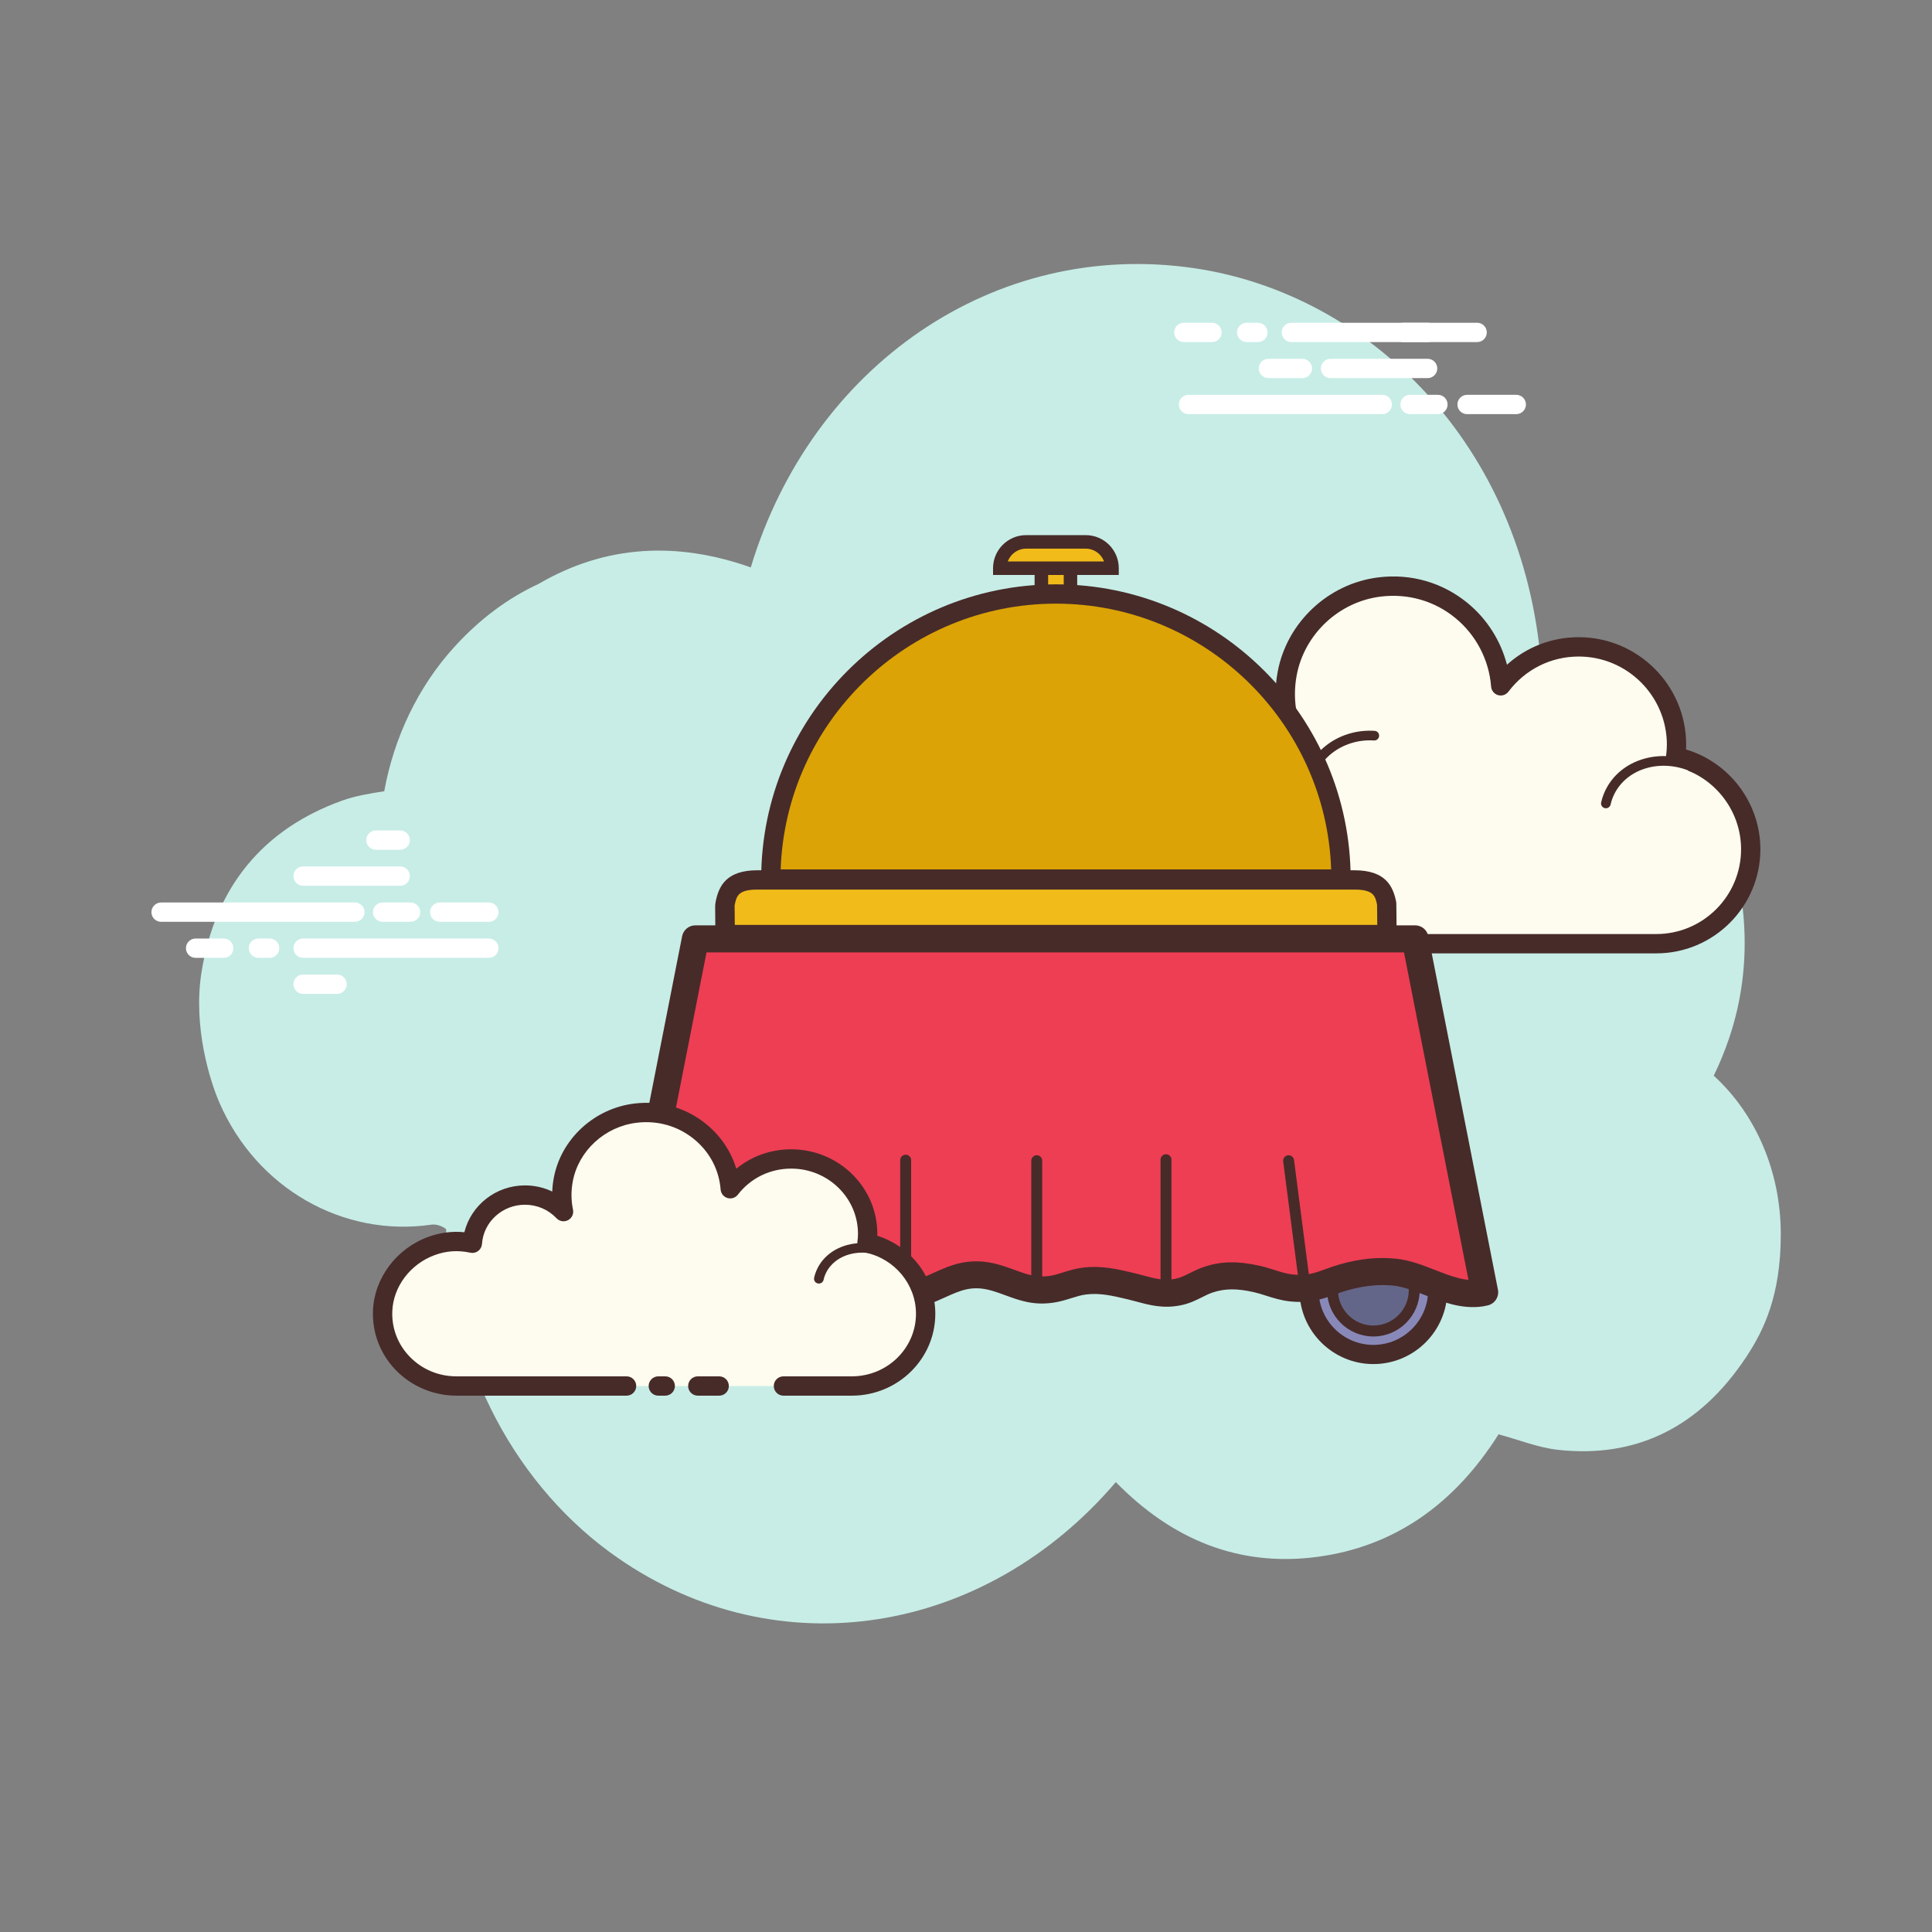 <svg xmlns="http://www.w3.org/2000/svg" viewBox="0 0 100 100"><rect x="0" y="0" width="100" height="100" fill="#808080" stroke="none"/><path fill="#c7ede6" d="M88.704,55.677c0.3-0.616,0.566-1.264,0.796-1.943c2.633-7.77-1.349-17.078-9.733-19.325C78.86,23.026,70.86,15.216,61.826,13.884c-10.341-1.525-19.814,5.044-22.966,15.485c-3.799-1.346-7.501-1.182-10.99,0.857c-1.583,0.732-3.031,1.812-4.33,3.233c-1.907,2.086-3.147,4.719-3.652,7.495c-0.748,0.118-1.483,0.236-2.176,0.484c-4.04,1.449-6.589,4.431-7.288,8.923c-0.435,2.797,0.443,5.587,0.933,6.714c1.935,4.455,6.422,6.98,10.981,6.312c0.227-0.033,0.557,0.069,0.752,0.233c0.241,7.12,3.698,13.417,8.884,17.014c8.321,5.772,19.027,3.994,25.781-3.921c2.894,2.96,6.338,4.398,10.384,3.876c4.023-0.519,7.147-2.739,9.426-6.349c1.053,0.283,2.051,0.691,3.083,0.804c4.042,0.442,7.324-1.165,9.732-4.8c0.922-1.391,1.793-3.194,1.793-6.354C92.174,60.634,90.88,57.667,88.704,55.677z"/><path fill="#fdfcef" d="M73.968,48.846c0,0,11.691,0,11.762,0c2.7,0,4.888-2.189,4.888-4.889c0-2.355-1.666-4.321-3.884-4.784c0.026-0.206,0.043-0.415,0.043-0.628c0-2.796-2.267-5.063-5.063-5.063c-1.651,0-3.113,0.794-4.037,2.017c-0.236-3.113-3.017-5.514-6.27-5.116c-2.379,0.291-4.346,2.13-4.784,4.486c-0.14,0.756-0.126,1.489,0.014,2.177c-0.638-0.687-1.546-1.119-2.557-1.119c-1.85,0-3.361,1.441-3.48,3.261c-0.84-0.186-1.754-0.174-2.717,0.188c-1.84,0.691-3.15,2.423-3.227,4.387c-0.109,2.789,2.12,5.085,4.885,5.085c0.21,0,0.948,0,1.118,0h10.151"/><path fill="#472b29" d="M85.73,49.346H73.967c-0.276,0-0.5-0.224-0.5-0.5s0.224-0.5,0.5-0.5H85.73c2.419,0,4.388-1.969,4.388-4.389c0-2.067-1.466-3.873-3.486-4.295c-0.254-0.053-0.426-0.292-0.394-0.55c0.022-0.186,0.039-0.375,0.039-0.567c0-2.516-2.047-4.563-4.562-4.563c-1.439,0-2.766,0.663-3.638,1.818c-0.126,0.167-0.343,0.238-0.54,0.179c-0.2-0.059-0.342-0.235-0.358-0.442c-0.104-1.377-0.778-2.671-1.85-3.549c-1.083-0.888-2.451-1.28-3.86-1.109c-2.166,0.265-3.956,1.943-4.354,4.081c-0.123,0.67-0.119,1.338,0.014,1.986c0.045,0.22-0.062,0.442-0.262,0.545c-0.197,0.103-0.441,0.061-0.595-0.104c-0.574-0.619-1.353-0.959-2.19-0.959c-1.569,0-2.879,1.227-2.981,2.793c-0.01,0.146-0.082,0.28-0.199,0.367c-0.116,0.087-0.269,0.118-0.407,0.088c-0.844-0.187-1.639-0.131-2.434,0.167c-1.669,0.626-2.836,2.209-2.902,3.938c-0.048,1.208,0.386,2.35,1.221,3.218c0.835,0.869,1.959,1.347,3.164,1.347h11.269c0.276,0,0.5,0.224,0.5,0.5s-0.224,0.5-0.5,0.5H59.543c-1.479,0-2.859-0.587-3.885-1.654s-1.558-2.469-1.5-3.951c0.083-2.125,1.51-4.069,3.551-4.835c0.801-0.3,1.627-0.401,2.468-0.298c0.377-1.823,1.997-3.182,3.905-3.182c0.685,0,1.354,0.179,1.943,0.509c0-0.384,0.035-0.771,0.107-1.159c0.476-2.562,2.62-4.573,5.215-4.891c1.687-0.208,3.32,0.267,4.615,1.328c1.004,0.823,1.716,1.951,2.038,3.193c1.012-0.916,2.319-1.425,3.714-1.425c3.067,0,5.562,2.496,5.562,5.563c0,0.083-0.002,0.166-0.007,0.249c2.254,0.672,3.848,2.777,3.848,5.164C91.118,46.929,88.701,49.346,85.73,49.346z"/><path fill="#fdfcef" d="M71.135,38.077c-1.808-0.119-3.365,1.13-3.476,2.789c-0.014,0.206-0.005,0.409,0.025,0.606c-0.349-0.394-0.865-0.661-1.458-0.7c-1.085-0.071-2.022,0.645-2.158,1.62c-0.197-0.054-0.403-0.09-0.616-0.104c-1.582-0.104-2.944,0.989-3.042,2.441"/><path fill="#472b29" d="M60.41,44.979c-0.006,0-0.011,0-0.017,0c-0.138-0.009-0.242-0.128-0.232-0.266c0.106-1.586,1.575-2.781,3.308-2.674c0.135,0.009,0.271,0.027,0.408,0.053c0.274-0.968,1.258-1.638,2.366-1.568c0.425,0.028,0.823,0.161,1.163,0.382c0.001-0.019,0.002-0.038,0.004-0.057c0.119-1.793,1.803-3.146,3.741-3.021c0.138,0.009,0.242,0.128,0.232,0.266c-0.008,0.132-0.118,0.233-0.249,0.233c-0.005,0-0.011,0-0.017,0c-1.66-0.106-3.107,1.038-3.21,2.556c-0.013,0.183-0.005,0.368,0.023,0.552c0.017,0.11-0.04,0.217-0.141,0.264c-0.1,0.047-0.22,0.023-0.293-0.06c-0.323-0.364-0.781-0.583-1.288-0.617c-0.951-0.058-1.775,0.555-1.894,1.405c-0.011,0.071-0.051,0.134-0.11,0.174c-0.06,0.041-0.135,0.052-0.203,0.033c-0.189-0.051-0.38-0.084-0.567-0.096c-1.441-0.102-2.688,0.896-2.776,2.208C60.65,44.878,60.541,44.979,60.41,44.979z"/><path fill="#fdfcef" d="M87.709,39.746c-1.699-0.801-3.664-0.234-4.389,1.267c-0.09,0.186-0.157,0.379-0.201,0.574"/><path fill="#472b29" d="M83.12,41.836c-0.018,0-0.036-0.002-0.055-0.006c-0.135-0.03-0.22-0.164-0.189-0.299c0.049-0.215,0.122-0.426,0.219-0.626c0.782-1.622,2.899-2.244,4.722-1.384c0.125,0.059,0.179,0.208,0.12,0.333c-0.059,0.125-0.21,0.178-0.333,0.12c-1.572-0.74-3.394-0.227-4.058,1.149c-0.081,0.166-0.142,0.341-0.182,0.52C83.337,41.758,83.234,41.836,83.12,41.836z"/><path fill="#fff" d="M18.369 47.713H8.338c-.276 0-.5-.224-.5-.5s.224-.5.5-.5h10.03c.276 0 .5.224.5.5S18.645 47.713 18.369 47.713zM21.25 47.713h-1.445c-.276 0-.5-.224-.5-.5s.224-.5.5-.5h1.445c.276 0 .5.224.5.5S21.526 47.713 21.25 47.713zM25.304 47.713h-2.546c-.276 0-.5-.224-.5-.5s.224-.5.5-.5h2.546c.276 0 .5.224.5.5S25.581 47.713 25.304 47.713zM25.304 49.578h-9.616c-.276 0-.5-.224-.5-.5s.224-.5.5-.5h9.616c.276 0 .5.224.5.5S25.581 49.578 25.304 49.578zM13.957 49.578h-.58c-.276 0-.5-.224-.5-.5s.224-.5.5-.5h.58c.276 0 .5.224.5.5S14.233 49.578 13.957 49.578zM11.58 49.578h-1.456c-.276 0-.5-.224-.5-.5s.224-.5.5-.5h1.456c.276 0 .5.224.5.5S11.856 49.578 11.58 49.578zM20.715 45.848h-5.027c-.276 0-.5-.224-.5-.5s.224-.5.5-.5h5.027c.276 0 .5.224.5.5S20.992 45.848 20.715 45.848zM20.715 43.983h-1.258c-.276 0-.5-.224-.5-.5s.224-.5.5-.5h1.258c.276 0 .5.224.5.5S20.992 43.983 20.715 43.983zM17.447 51.443h-1.759c-.276 0-.5-.224-.5-.5s.224-.5.5-.5h1.759c.276 0 .5.224.5.5S17.723 51.443 17.447 51.443zM71.546 21.436h-10.03c-.276 0-.5-.224-.5-.5s.224-.5.5-.5h10.03c.276 0 .5.224.5.5S71.823 21.436 71.546 21.436zM74.427 21.436h-1.445c-.276 0-.5-.224-.5-.5s.224-.5.5-.5h1.445c.276 0 .5.224.5.5S74.704 21.436 74.427 21.436zM78.482 21.436h-2.546c-.276 0-.5-.224-.5-.5s.224-.5.5-.5h2.546c.276 0 .5.224.5.5S78.758 21.436 78.482 21.436zM76.457 17.706H66.84c-.276 0-.5-.224-.5-.5s.224-.5.5-.5h9.616c.276 0 .5.224.5.5S76.733 17.706 76.457 17.706zM65.108 17.706h-.58c-.276 0-.5-.224-.5-.5s.224-.5.5-.5h.58c.276 0 .5.224.5.5S65.384 17.706 65.108 17.706zM62.732 17.706h-1.457c-.276 0-.5-.224-.5-.5s.224-.5.5-.5h1.457c.276 0 .5.224.5.5S63.008 17.706 62.732 17.706zM73.893 19.571h-5.027c-.276 0-.5-.224-.5-.5s.224-.5.5-.5h5.027c.276 0 .5.224.5.5S74.17 19.571 73.893 19.571z"/><path fill="#fff" d="M73.893 17.706h-1.257c-.276 0-.5-.224-.5-.5s.224-.5.5-.5h1.257c.276 0 .5.224.5.5S74.17 17.706 73.893 17.706zM67.411 19.571h-1.759c-.276 0-.5-.224-.5-.5s.224-.5.5-.5h1.759c.276 0 .5.224.5.5S67.687 19.571 67.411 19.571z"/><path fill="#8889b9" d="M71.086 63.447A3.33 3.33 0 1 0 71.086 70.107A3.33 3.33 0 1 0 71.086 63.447Z"/><path fill="#472b29" d="M71.086,70.604c-2.109,0-3.826-1.717-3.826-3.827s1.717-3.827,3.826-3.827c2.11,0,3.827,1.717,3.827,3.827S73.196,70.604,71.086,70.604z M71.086,63.943c-1.562,0-2.834,1.271-2.834,2.834s1.271,2.834,2.834,2.834c1.563,0,2.835-1.271,2.835-2.834S72.649,63.943,71.086,63.943z"/><path fill="#646689" d="M71.086 64.662A2.115 2.115 0 1 0 71.086 68.892A2.115 2.115 0 1 0 71.086 64.662Z"/><path fill="#472b29" d="M71.086,69.176c-1.322,0-2.398-1.076-2.398-2.399s1.076-2.399,2.398-2.399s2.398,1.077,2.398,2.399S72.408,69.176,71.086,69.176z M71.086,64.945c-1.01,0-1.832,0.822-1.832,1.832s0.822,1.832,1.832,1.832s1.832-0.821,1.832-1.832S72.095,64.945,71.086,64.945z"/><path fill="#8889b9" d="M38.152 63.447A3.33 3.33 0 1 0 38.152 70.107A3.33 3.33 0 1 0 38.152 63.447Z"/><path fill="#472b29" d="M38.152,70.604c-2.109,0-3.826-1.717-3.826-3.827s1.717-3.827,3.826-3.827c2.11,0,3.827,1.717,3.827,3.827S40.262,70.604,38.152,70.604z M38.152,63.943c-1.562,0-2.834,1.271-2.834,2.834s1.271,2.834,2.834,2.834c1.563,0,2.835-1.271,2.835-2.834S39.715,63.943,38.152,63.943z"/><path fill="#646689" d="M38.152 64.662A2.115 2.115 0 1 0 38.152 68.892A2.115 2.115 0 1 0 38.152 64.662Z"/><path fill="#472b29" d="M38.152,69.176c-1.322,0-2.398-1.076-2.398-2.399s1.076-2.399,2.398-2.399c1.323,0,2.399,1.077,2.399,2.399S39.475,69.176,38.152,69.176z M38.152,64.945c-1.01,0-1.832,0.822-1.832,1.832s0.822,1.832,1.832,1.832c1.011,0,1.833-0.821,1.833-1.832S39.163,64.945,38.152,64.945z"/><g><path fill="#ee3e54" d="M38.39,67.273c2.193,0.703,3.076-0.614,4.982-0.728c1.253-0.075,2.237,0.73,3.504,0.552c1.761-0.247,2.611-1.521,4.591-0.977c1.055,0.29,1.768,0.795,2.966,0.614c0.589-0.089,1.086-0.346,1.68-0.422c0.868-0.112,1.616,0.073,2.435,0.267c0.817,0.194,1.502,0.486,2.426,0.3c0.62-0.125,1.019-0.459,1.585-0.645c0.838-0.275,1.606-0.229,2.475-0.036c0.58,0.129,1.15,0.39,1.752,0.461c1.249,0.148,1.786-0.266,2.759-0.542c0.86-0.244,1.747-0.364,2.663-0.266c1.477,0.159,2.901,1.307,4.433,1.077c0.07-0.01,0.136-0.027,0.204-0.041l-3.6-18.291H35.993l-3.53,17.938C34.329,66.167,36.948,66.81,38.39,67.273z"/><path fill="#472b29" d="M39.612,68.177c-0.429,0-0.901-0.067-1.436-0.238c-0.824-0.264-3.664-1.097-5.578-0.719c-0.229,0.045-0.465-0.027-0.63-0.192c-0.165-0.165-0.236-0.401-0.191-0.63l3.529-17.938c0.064-0.328,0.352-0.565,0.687-0.565h37.252c0.335,0,0.622,0.237,0.687,0.565l3.6,18.291c0.074,0.374-0.165,0.738-0.538,0.819c-0.107,0.024-0.175,0.039-0.244,0.049c-1.085,0.159-2.087-0.23-2.972-0.577c-0.578-0.227-1.124-0.44-1.645-0.497c-0.746-0.078-1.534-0.001-2.396,0.243c-0.24,0.068-0.451,0.146-0.654,0.22c-0.637,0.232-1.298,0.47-2.379,0.344c-0.425-0.051-0.809-0.172-1.18-0.29c-0.214-0.068-0.428-0.136-0.643-0.184c-0.868-0.193-1.477-0.187-2.104,0.018c-0.204,0.067-0.382,0.159-0.56,0.248c-0.307,0.154-0.654,0.328-1.104,0.418c-0.902,0.182-1.601-0.007-2.273-0.188c-0.148-0.04-0.298-0.08-0.452-0.117c-0.808-0.192-1.461-0.347-2.184-0.254c-0.246,0.032-0.491,0.108-0.75,0.189c-0.284,0.089-0.577,0.18-0.915,0.231c-1.037,0.159-1.771-0.112-2.48-0.372c-0.244-0.09-0.497-0.183-0.775-0.26c-0.98-0.269-1.568-0.002-2.384,0.367c-0.54,0.244-1.152,0.521-1.924,0.629c-0.822,0.11-1.525-0.1-2.147-0.288c-0.486-0.148-0.946-0.287-1.413-0.259c-0.63,0.038-1.141,0.234-1.681,0.441C41.119,67.921,40.451,68.177,39.612,68.177z M33.703,65.725c1.908,0,3.974,0.584,4.901,0.881l0,0c1.105,0.354,1.777,0.098,2.626-0.228c0.588-0.226,1.254-0.482,2.1-0.532c0.729-0.046,1.349,0.148,1.904,0.316c0.553,0.167,1.029,0.316,1.546,0.241c0.572-0.08,1.043-0.293,1.541-0.519c0.873-0.396,1.861-0.843,3.332-0.44c0.317,0.087,0.606,0.192,0.886,0.294c0.619,0.227,1.107,0.405,1.79,0.303c0.248-0.038,0.477-0.112,0.706-0.184c0.306-0.095,0.621-0.194,0.988-0.241c0.979-0.126,1.821,0.075,2.635,0.268c0.22,0.052,0.384,0.096,0.545,0.14c0.59,0.159,1.055,0.283,1.632,0.167c0.268-0.054,0.493-0.167,0.755-0.298c0.238-0.12,0.478-0.237,0.751-0.326c0.875-0.288,1.725-0.303,2.845-0.054c0.254,0.056,0.507,0.135,0.76,0.215c0.324,0.103,0.63,0.199,0.923,0.234c0.752,0.087,1.164-0.062,1.734-0.27c0.232-0.085,0.476-0.173,0.751-0.251c1.037-0.294,1.995-0.389,2.93-0.288c0.706,0.076,1.366,0.334,2.005,0.584c0.597,0.234,1.168,0.458,1.718,0.508L72.67,49.296H36.569l-3.234,16.437C33.457,65.727,33.58,65.725,33.703,65.725z"/></g><path fill="#472b29" d="M39.464 67.762c-.011 0-.022-.001-.034-.002-.155-.019-.266-.16-.247-.315l.896-7.4c.02-.154.149-.263.315-.247.155.019.266.16.247.315l-.896 7.4C39.728 67.656 39.606 67.762 39.464 67.762zM46.877 67.498c-.156 0-.283-.127-.283-.284v-7.163c0-.157.127-.284.283-.284s.283.127.283.284v7.163C47.16 67.371 47.033 67.498 46.877 67.498zM53.662 67.135c-.156 0-.283-.127-.283-.284v-6.773c0-.157.127-.284.283-.284s.283.127.283.284v6.773C53.945 67.008 53.818 67.135 53.662 67.135zM60.352 67.419c-.156 0-.283-.127-.283-.284v-7.108c0-.157.127-.284.283-.284s.283.127.283.284v7.108C60.635 67.292 60.508 67.419 60.352 67.419zM67.616 67.448c-.141 0-.263-.104-.281-.247l-.918-7.086c-.02-.155.09-.298.245-.318.15-.018.297.09.317.245l.918 7.086c.02.155-.09.298-.245.318C67.64 67.447 67.628 67.448 67.616 67.448z"/><g><path fill="#f1bc19" d="M53.901 28.729H55.407V30.745H53.901z"/><path fill="#472b29" d="M55.756,31.094h-2.205v-2.716h2.205V31.094z M54.251,30.394h0.807v-1.315h-0.807V30.394z"/><path fill="#f1bc19" d="M56.196,28.048h-3.085c-0.752,0-1.362,0.61-1.362,1.362h5.808C57.558,28.658,56.948,28.048,56.196,28.048z"/><path fill="#472b29" d="M57.908,29.76H51.4v-0.35c0-0.944,0.768-1.712,1.712-1.712h3.084c0.944,0,1.712,0.768,1.712,1.712V29.76z M52.162,29.06h4.984c-0.144-0.386-0.515-0.662-0.95-0.662h-3.084C52.676,28.398,52.305,28.674,52.162,29.06z"/><g><path fill="#f1bc19" d="M71.775,46.772c-0.139-0.69-0.395-1.226-1.671-1.226h-30.9c-1.276,0-1.532,0.537-1.671,1.226h0v0.001c-0.01,0.051-0.016,0.102-0.016,0.154v0.207h0.016v0.056v1.184h34.259L71.775,46.772z"/><path fill="#472b29" d="M72.296,48.873H37.033l-0.017-1.946c0-0.085,0.009-0.172,0.027-0.258c0.161-0.8,0.544-1.624,2.16-1.624h30.9c1.616,0,1.999,0.823,2.161,1.628l0.01,0.093L72.296,48.873z M38.033,47.873h33.254l-0.011-1.049c-0.093-0.455-0.189-0.779-1.172-0.779h-30.9c-1.012,0-1.084,0.344-1.18,0.821L38.033,47.873z"/></g><g><path fill="#dba305" d="M54.654,30.744c-8.15,0-14.756,6.607-14.756,14.756H69.41C69.41,37.351,62.803,30.744,54.654,30.744z"/><path fill="#472b29" d="M69.91,46.001H39.398v-0.5c0-8.413,6.844-15.256,15.256-15.256S69.91,37.088,69.91,45.501V46.001z M40.407,45.001h28.494c-0.265-7.63-6.554-13.756-14.247-13.756S40.671,37.37,40.407,45.001z"/></g></g><g><path fill="#fdfcef" d="M40.551,71.74c1.883,0,3.517,0,3.54,0c2.11,0,3.821-1.674,3.821-3.739c0-1.802-1.302-3.305-3.035-3.66c0.02-0.158,0.034-0.317,0.034-0.48c0-2.139-1.772-3.873-3.957-3.873c-1.29,0-2.433,0.607-3.155,1.543c-0.185-2.381-2.358-4.218-4.9-3.913c-1.859,0.223-3.397,1.629-3.739,3.431c-0.11,0.578-0.098,1.139,0.011,1.665c-0.498-0.525-1.208-0.856-1.998-0.856c-1.446,0-2.627,1.102-2.72,2.494c-0.657-0.142-1.371-0.133-2.123,0.143c-1.438,0.528-2.462,1.853-2.522,3.356c-0.085,2.133,1.657,3.889,3.818,3.889c0.164,0,0.741,0,0.874,0h7.934 M34.074,71.74h0.36"/><path fill="#472b29" d="M44.091,72.239h-3.54c-0.276,0-0.5-0.224-0.5-0.5s0.224-0.5,0.5-0.5h3.54c1.831,0,3.32-1.453,3.32-3.239c0-1.524-1.108-2.857-2.636-3.17c-0.257-0.052-0.429-0.294-0.396-0.554c0.018-0.137,0.03-0.275,0.03-0.416c0-1.86-1.551-3.373-3.457-3.373c-1.093,0-2.099,0.491-2.76,1.348c-0.126,0.164-0.342,0.234-0.538,0.174c-0.198-0.059-0.34-0.234-0.355-0.44c-0.079-1.019-0.565-1.943-1.37-2.603c-0.828-0.68-1.887-0.985-2.973-0.853c-1.646,0.197-3.006,1.442-3.308,3.028c-0.094,0.494-0.09,0.989,0.01,1.471c0.046,0.219-0.06,0.441-0.258,0.544c-0.197,0.104-0.439,0.064-0.594-0.099c-0.429-0.452-1.01-0.7-1.636-0.7c-1.169,0-2.146,0.891-2.222,2.028c-0.01,0.145-0.082,0.278-0.198,0.366c-0.116,0.088-0.264,0.12-0.406,0.089c-0.641-0.139-1.242-0.097-1.846,0.124c-1.262,0.464-2.144,1.632-2.193,2.906c-0.035,0.875,0.282,1.708,0.894,2.344c0.635,0.661,1.495,1.025,2.424,1.025h8.808c0.276,0,0.5,0.224,0.5,0.5s-0.224,0.5-0.5,0.5h-8.808c-1.186,0-2.332-0.485-3.146-1.332c-0.802-0.835-1.218-1.928-1.172-3.077c0.066-1.674,1.212-3.203,2.849-3.805c0.612-0.225,1.241-0.307,1.881-0.245c0.345-1.396,1.63-2.424,3.136-2.424c0.499,0,0.979,0.11,1.413,0.319c0.009-0.24,0.036-0.481,0.082-0.721c0.382-2.01,2.098-3.586,4.171-3.835c1.363-0.163,2.686,0.218,3.727,1.073c0.747,0.613,1.278,1.409,1.546,2.301c0.791-0.648,1.785-1.006,2.843-1.006c2.458,0,4.457,1.961,4.457,4.373c0,0.034-0.001,0.068-0.002,0.103c1.765,0.555,3.003,2.188,3.003,4.038C48.412,70.338,46.473,72.239,44.091,72.239z M34.433,72.239h-0.359c-0.276,0-0.5-0.224-0.5-0.5s0.224-0.5,0.5-0.5h0.359c0.276,0,0.5,0.224,0.5,0.5S34.71,72.239,34.433,72.239z"/><path fill="#472b29" d="M42.384,66.437c-0.018,0-0.036-0.002-0.055-0.006c-0.135-0.03-0.22-0.164-0.189-0.298c0.037-0.168,0.095-0.33,0.17-0.48c0.604-1.225,2.275-1.674,3.721-1.006c0.126,0.058,0.181,0.207,0.122,0.332c-0.058,0.125-0.208,0.18-0.331,0.122c-1.208-0.558-2.579-0.209-3.063,0.774c-0.058,0.115-0.102,0.238-0.13,0.367C42.602,66.358,42.5,66.437,42.384,66.437z"/><g><path fill="#472b29" d="M37.225,72.239h-1.107c-0.276,0-0.5-0.224-0.5-0.5s0.224-0.5,0.5-0.5h1.107c0.276,0,0.5,0.224,0.5,0.5S37.502,72.239,37.225,72.239z"/></g></g></svg>